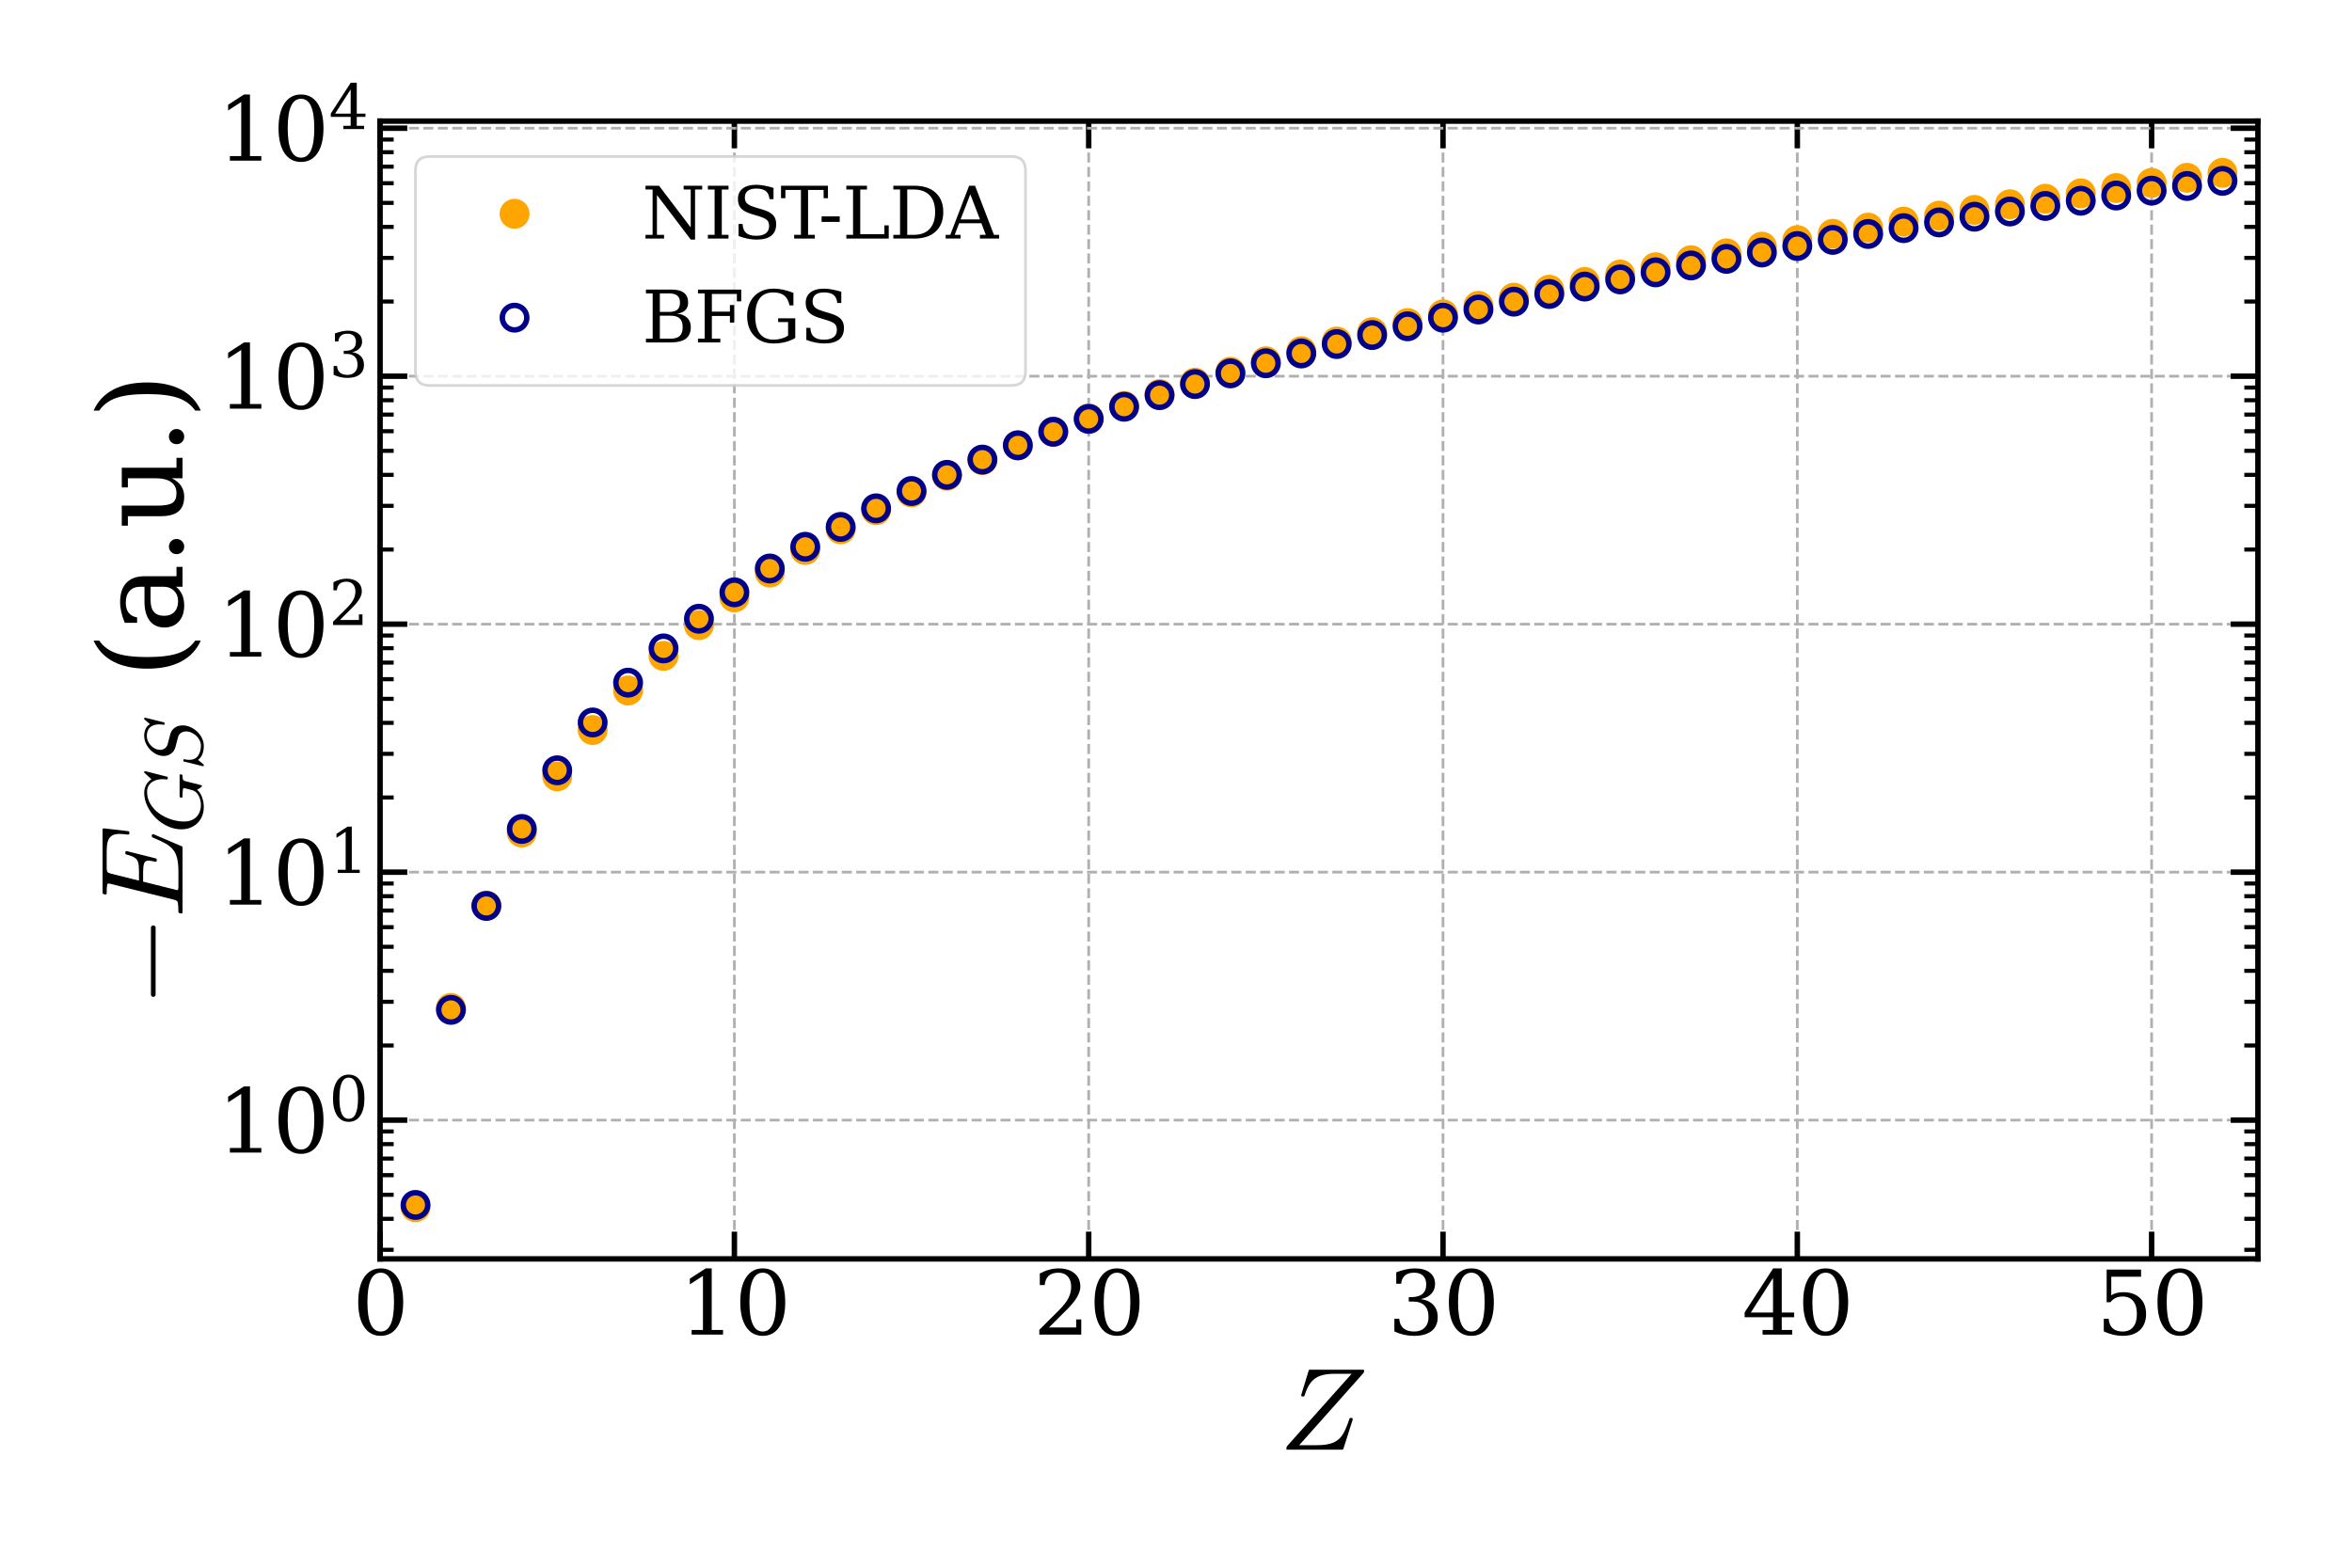 <?xml version="1.0" encoding="utf-8" standalone="no"?>
<!DOCTYPE svg PUBLIC "-//W3C//DTD SVG 1.1//EN"
  "http://www.w3.org/Graphics/SVG/1.1/DTD/svg11.dtd">
<svg xmlns:xlink="http://www.w3.org/1999/xlink" width="864pt" height="576pt" viewBox="0 0 864 576" xmlns="http://www.w3.org/2000/svg" version="1.1">
 <defs>
  <style type="text/css">*{stroke-linejoin: round; stroke-linecap: butt}</style>
 </defs>
 <g id="figure_1">
  <g id="patch_1">
   <path d="M 0 576 
L 864 576 
L 864 0 
L 0 0 
z
" style="fill: #ffffff"/>
  </g>
  <g id="axes_1">
   <g id="patch_2">
    <path d="M 139.618 462.536 
L 829.44 462.536 
L 829.44 44.497 
L 139.618 44.497 
z
" style="fill: #ffffff"/>
   </g>
   <g id="matplotlib.axis_1">
    <g id="xtick_1">
     <g id="line2d_1">
      <path d="M 139.618 462.536 
L 139.618 44.497 
" clip-path="url(#p09f17de6d7)" style="fill: none; stroke-dasharray: 3.7,1.6; stroke-dashoffset: 0; stroke: #b0b0b0"/>
     </g>
     <g id="line2d_2">
      <defs>
       <path id="m464c3f539b" d="M 0 0 
L 0 -10 
" style="stroke: #000000; stroke-width: 2"/>
      </defs>
      <g>
       <use xlink:href="#m464c3f539b" x="139.618" y="462.536" style="stroke: #000000; stroke-width: 2"/>
      </g>
     </g>
     <g id="line2d_3">
      <defs>
       <path id="mb6d0e9237a" d="M 0 0 
L 0 10 
" style="stroke: #000000; stroke-width: 2"/>
      </defs>
      <g>
       <use xlink:href="#mb6d0e9237a" x="139.618" y="44.497" style="stroke: #000000; stroke-width: 2"/>
      </g>
     </g>
     <g id="text_1">
      <!-- 0 -->
      <g transform="translate(129.438 490.351) scale(0.32 -0.32)">
       <defs>
        <path id="DejaVuSerif-30" d="M 2034 219 
Q 2513 219 2750 744 
Q 2988 1269 2988 2328 
Q 2988 3391 2750 3916 
Q 2513 4441 2034 4441 
Q 1556 4441 1318 3916 
Q 1081 3391 1081 2328 
Q 1081 1269 1318 744 
Q 1556 219 2034 219 
z
M 2034 -91 
Q 1275 -91 848 546 
Q 422 1184 422 2328 
Q 422 3475 848 4112 
Q 1275 4750 2034 4750 
Q 2797 4750 3222 4112 
Q 3647 3475 3647 2328 
Q 3647 1184 3222 546 
Q 2797 -91 2034 -91 
z
" transform="scale(0.016)"/>
       </defs>
       <use xlink:href="#DejaVuSerif-30"/>
      </g>
     </g>
    </g>
    <g id="xtick_2">
     <g id="line2d_4">
      <path d="M 269.773 462.536 
L 269.773 44.497 
" clip-path="url(#p09f17de6d7)" style="fill: none; stroke-dasharray: 3.7,1.6; stroke-dashoffset: 0; stroke: #b0b0b0"/>
     </g>
     <g id="line2d_5">
      <g>
       <use xlink:href="#m464c3f539b" x="269.773" y="462.536" style="stroke: #000000; stroke-width: 2"/>
      </g>
     </g>
     <g id="line2d_6">
      <g>
       <use xlink:href="#mb6d0e9237a" x="269.773" y="44.497" style="stroke: #000000; stroke-width: 2"/>
      </g>
     </g>
     <g id="text_2">
      <!-- 10 -->
      <g transform="translate(249.413 490.351) scale(0.32 -0.32)">
       <defs>
        <path id="DejaVuSerif-31" d="M 909 0 
L 909 331 
L 1722 331 
L 1722 4213 
L 781 3603 
L 781 4013 
L 1919 4750 
L 2350 4750 
L 2350 331 
L 3163 331 
L 3163 0 
L 909 0 
z
" transform="scale(0.016)"/>
       </defs>
       <use xlink:href="#DejaVuSerif-31"/>
       <use xlink:href="#DejaVuSerif-30" x="63.623"/>
      </g>
     </g>
    </g>
    <g id="xtick_3">
     <g id="line2d_7">
      <path d="M 399.928 462.536 
L 399.928 44.497 
" clip-path="url(#p09f17de6d7)" style="fill: none; stroke-dasharray: 3.7,1.6; stroke-dashoffset: 0; stroke: #b0b0b0"/>
     </g>
     <g id="line2d_8">
      <g>
       <use xlink:href="#m464c3f539b" x="399.928" y="462.536" style="stroke: #000000; stroke-width: 2"/>
      </g>
     </g>
     <g id="line2d_9">
      <g>
       <use xlink:href="#mb6d0e9237a" x="399.928" y="44.497" style="stroke: #000000; stroke-width: 2"/>
      </g>
     </g>
     <g id="text_3">
      <!-- 20 -->
      <g transform="translate(379.568 490.351) scale(0.32 -0.32)">
       <defs>
        <path id="DejaVuSerif-32" d="M 819 3553 
L 469 3553 
L 469 4384 
Q 803 4563 1142 4656 
Q 1481 4750 1806 4750 
Q 2534 4750 2956 4397 
Q 3378 4044 3378 3438 
Q 3378 2753 2422 1800 
Q 2347 1728 2309 1691 
L 1131 513 
L 3078 513 
L 3078 1088 
L 3444 1088 
L 3444 0 
L 434 0 
L 434 341 
L 1850 1753 
Q 2319 2222 2519 2614 
Q 2719 3006 2719 3438 
Q 2719 3909 2473 4175 
Q 2228 4441 1797 4441 
Q 1350 4441 1106 4219 
Q 863 3997 819 3553 
z
" transform="scale(0.016)"/>
       </defs>
       <use xlink:href="#DejaVuSerif-32"/>
       <use xlink:href="#DejaVuSerif-30" x="63.623"/>
      </g>
     </g>
    </g>
    <g id="xtick_4">
     <g id="line2d_10">
      <path d="M 530.083 462.536 
L 530.083 44.497 
" clip-path="url(#p09f17de6d7)" style="fill: none; stroke-dasharray: 3.7,1.6; stroke-dashoffset: 0; stroke: #b0b0b0"/>
     </g>
     <g id="line2d_11">
      <g>
       <use xlink:href="#m464c3f539b" x="530.083" y="462.536" style="stroke: #000000; stroke-width: 2"/>
      </g>
     </g>
     <g id="line2d_12">
      <g>
       <use xlink:href="#mb6d0e9237a" x="530.083" y="44.497" style="stroke: #000000; stroke-width: 2"/>
      </g>
     </g>
     <g id="text_4">
      <!-- 30 -->
      <g transform="translate(509.723 490.351) scale(0.32 -0.32)">
       <defs>
        <path id="DejaVuSerif-33" d="M 622 4469 
Q 988 4606 1323 4678 
Q 1659 4750 1953 4750 
Q 2638 4750 3022 4454 
Q 3406 4159 3406 3634 
Q 3406 3213 3140 2930 
Q 2875 2647 2388 2547 
Q 2963 2466 3280 2130 
Q 3597 1794 3597 1259 
Q 3597 606 3158 257 
Q 2719 -91 1894 -91 
Q 1528 -91 1179 -12 
Q 831 66 488 225 
L 488 1131 
L 838 1131 
Q 869 681 1141 450 
Q 1413 219 1906 219 
Q 2384 219 2661 495 
Q 2938 772 2938 1253 
Q 2938 1803 2653 2086 
Q 2369 2369 1819 2369 
L 1522 2369 
L 1522 2688 
L 1678 2688 
Q 2225 2688 2498 2914 
Q 2772 3141 2772 3597 
Q 2772 4006 2547 4223 
Q 2322 4441 1900 4441 
Q 1478 4441 1245 4241 
Q 1013 4041 972 3647 
L 622 3647 
L 622 4469 
z
" transform="scale(0.016)"/>
       </defs>
       <use xlink:href="#DejaVuSerif-33"/>
       <use xlink:href="#DejaVuSerif-30" x="63.623"/>
      </g>
     </g>
    </g>
    <g id="xtick_5">
     <g id="line2d_13">
      <path d="M 660.238 462.536 
L 660.238 44.497 
" clip-path="url(#p09f17de6d7)" style="fill: none; stroke-dasharray: 3.7,1.6; stroke-dashoffset: 0; stroke: #b0b0b0"/>
     </g>
     <g id="line2d_14">
      <g>
       <use xlink:href="#m464c3f539b" x="660.238" y="462.536" style="stroke: #000000; stroke-width: 2"/>
      </g>
     </g>
     <g id="line2d_15">
      <g>
       <use xlink:href="#mb6d0e9237a" x="660.238" y="44.497" style="stroke: #000000; stroke-width: 2"/>
      </g>
     </g>
     <g id="text_5">
      <!-- 40 -->
      <g transform="translate(639.878 490.351) scale(0.32 -0.32)">
       <defs>
        <path id="DejaVuSerif-34" d="M 2234 1581 
L 2234 4063 
L 641 1581 
L 2234 1581 
z
M 3609 0 
L 1484 0 
L 1484 331 
L 2234 331 
L 2234 1247 
L 197 1247 
L 197 1588 
L 2241 4750 
L 2859 4750 
L 2859 1581 
L 3750 1581 
L 3750 1247 
L 2859 1247 
L 2859 331 
L 3609 331 
L 3609 0 
z
" transform="scale(0.016)"/>
       </defs>
       <use xlink:href="#DejaVuSerif-34"/>
       <use xlink:href="#DejaVuSerif-30" x="63.623"/>
      </g>
     </g>
    </g>
    <g id="xtick_6">
     <g id="line2d_16">
      <path d="M 790.393 462.536 
L 790.393 44.497 
" clip-path="url(#p09f17de6d7)" style="fill: none; stroke-dasharray: 3.7,1.6; stroke-dashoffset: 0; stroke: #b0b0b0"/>
     </g>
     <g id="line2d_17">
      <g>
       <use xlink:href="#m464c3f539b" x="790.393" y="462.536" style="stroke: #000000; stroke-width: 2"/>
      </g>
     </g>
     <g id="line2d_18">
      <g>
       <use xlink:href="#mb6d0e9237a" x="790.393" y="44.497" style="stroke: #000000; stroke-width: 2"/>
      </g>
     </g>
     <g id="text_6">
      <!-- 50 -->
      <g transform="translate(770.033 490.351) scale(0.32 -0.32)">
       <defs>
        <path id="DejaVuSerif-35" d="M 3219 4666 
L 3219 4153 
L 1081 4153 
L 1081 2816 
Q 1244 2928 1461 2984 
Q 1678 3041 1947 3041 
Q 2703 3041 3140 2622 
Q 3578 2203 3578 1478 
Q 3578 738 3136 323 
Q 2694 -91 1894 -91 
Q 1572 -91 1234 -12 
Q 897 66 544 225 
L 544 1131 
L 897 1131 
Q 925 688 1179 453 
Q 1434 219 1894 219 
Q 2388 219 2653 544 
Q 2919 869 2919 1478 
Q 2919 2084 2655 2407 
Q 2391 2731 1894 2731 
Q 1613 2731 1398 2631 
Q 1184 2531 1019 2322 
L 750 2322 
L 750 4666 
L 3219 4666 
z
" transform="scale(0.016)"/>
       </defs>
       <use xlink:href="#DejaVuSerif-35"/>
       <use xlink:href="#DejaVuSerif-30" x="63.623"/>
      </g>
     </g>
    </g>
    <g id="text_7">
     <!-- $Z$ -->
     <g transform="translate(470.039 532.92) scale(0.42 -0.42)">
      <defs>
       <path id="Cmmi10-5a" d="M 372 50 
Q 372 144 416 197 
L 3938 4147 
L 2994 4147 
Q 2525 4147 2217 4036 
Q 1909 3925 1707 3667 
Q 1506 3409 1369 2963 
Q 1356 2906 1306 2906 
L 1247 2906 
Q 1184 2906 1184 2988 
L 1588 4313 
Q 1600 4372 1650 4372 
L 4569 4372 
Q 4622 4372 4622 4319 
Q 4622 4225 4581 4184 
L 1075 244 
L 2047 244 
Q 2613 244 2936 383 
Q 3259 522 3448 822 
Q 3638 1122 3816 1678 
Q 3822 1700 3839 1717 
Q 3856 1734 3878 1734 
L 3938 1734 
Q 4000 1734 4000 1650 
L 3494 56 
Q 3466 0 3431 0 
L 428 0 
Q 372 0 372 50 
z
" transform="scale(0.016)"/>
      </defs>
      <use xlink:href="#Cmmi10-5a" transform="translate(0 0.688)"/>
     </g>
    </g>
   </g>
   <g id="matplotlib.axis_2">
    <g id="ytick_1">
     <g id="line2d_19">
      <path d="M 139.618 411.556 
L 829.44 411.556 
" clip-path="url(#p09f17de6d7)" style="fill: none; stroke-dasharray: 3.7,1.6; stroke-dashoffset: 0; stroke: #b0b0b0"/>
     </g>
     <g id="line2d_20">
      <defs>
       <path id="madabddc65f" d="M 0 0 
L 10 0 
" style="stroke: #000000; stroke-width: 2"/>
      </defs>
      <g>
       <use xlink:href="#madabddc65f" x="139.618" y="411.556" style="stroke: #000000; stroke-width: 2"/>
      </g>
     </g>
     <g id="line2d_21">
      <defs>
       <path id="mbbcee2ae55" d="M 0 0 
L -10 0 
" style="stroke: #000000; stroke-width: 2"/>
      </defs>
      <g>
       <use xlink:href="#mbbcee2ae55" x="829.44" y="411.556" style="stroke: #000000; stroke-width: 2"/>
      </g>
     </g>
     <g id="text_8">
      <!-- $\mathdefault{10^{0}}$ -->
      <g transform="translate(79.798 423.713) scale(0.32 -0.32)">
       <use xlink:href="#DejaVuSerif-31" transform="translate(0 0.713)"/>
       <use xlink:href="#DejaVuSerif-30" transform="translate(63.623 0.713)"/>
       <use xlink:href="#DejaVuSerif-30" transform="translate(128.154 37.047) scale(0.7)"/>
      </g>
     </g>
    </g>
    <g id="ytick_2">
     <g id="line2d_22">
      <path d="M 139.618 320.444 
L 829.44 320.444 
" clip-path="url(#p09f17de6d7)" style="fill: none; stroke-dasharray: 3.7,1.6; stroke-dashoffset: 0; stroke: #b0b0b0"/>
     </g>
     <g id="line2d_23">
      <g>
       <use xlink:href="#madabddc65f" x="139.618" y="320.444" style="stroke: #000000; stroke-width: 2"/>
      </g>
     </g>
     <g id="line2d_24">
      <g>
       <use xlink:href="#mbbcee2ae55" x="829.44" y="320.444" style="stroke: #000000; stroke-width: 2"/>
      </g>
     </g>
     <g id="text_9">
      <!-- $\mathdefault{10^{1}}$ -->
      <g transform="translate(79.798 332.601) scale(0.32 -0.32)">
       <use xlink:href="#DejaVuSerif-31" transform="translate(0 0.713)"/>
       <use xlink:href="#DejaVuSerif-30" transform="translate(63.623 0.713)"/>
       <use xlink:href="#DejaVuSerif-31" transform="translate(128.154 37.047) scale(0.7)"/>
      </g>
     </g>
    </g>
    <g id="ytick_3">
     <g id="line2d_25">
      <path d="M 139.618 229.332 
L 829.44 229.332 
" clip-path="url(#p09f17de6d7)" style="fill: none; stroke-dasharray: 3.7,1.6; stroke-dashoffset: 0; stroke: #b0b0b0"/>
     </g>
     <g id="line2d_26">
      <g>
       <use xlink:href="#madabddc65f" x="139.618" y="229.332" style="stroke: #000000; stroke-width: 2"/>
      </g>
     </g>
     <g id="line2d_27">
      <g>
       <use xlink:href="#mbbcee2ae55" x="829.44" y="229.332" style="stroke: #000000; stroke-width: 2"/>
      </g>
     </g>
     <g id="text_10">
      <!-- $\mathdefault{10^{2}}$ -->
      <g transform="translate(79.798 241.49) scale(0.32 -0.32)">
       <use xlink:href="#DejaVuSerif-31" transform="translate(0 0.713)"/>
       <use xlink:href="#DejaVuSerif-30" transform="translate(63.623 0.713)"/>
       <use xlink:href="#DejaVuSerif-32" transform="translate(128.154 37.047) scale(0.7)"/>
      </g>
     </g>
    </g>
    <g id="ytick_4">
     <g id="line2d_28">
      <path d="M 139.618 138.22 
L 829.44 138.22 
" clip-path="url(#p09f17de6d7)" style="fill: none; stroke-dasharray: 3.7,1.6; stroke-dashoffset: 0; stroke: #b0b0b0"/>
     </g>
     <g id="line2d_29">
      <g>
       <use xlink:href="#madabddc65f" x="139.618" y="138.22" style="stroke: #000000; stroke-width: 2"/>
      </g>
     </g>
     <g id="line2d_30">
      <g>
       <use xlink:href="#mbbcee2ae55" x="829.44" y="138.22" style="stroke: #000000; stroke-width: 2"/>
      </g>
     </g>
     <g id="text_11">
      <!-- $\mathdefault{10^{3}}$ -->
      <g transform="translate(79.798 150.378) scale(0.32 -0.32)">
       <use xlink:href="#DejaVuSerif-31" transform="translate(0 0.713)"/>
       <use xlink:href="#DejaVuSerif-30" transform="translate(63.623 0.713)"/>
       <use xlink:href="#DejaVuSerif-33" transform="translate(128.154 37.047) scale(0.7)"/>
      </g>
     </g>
    </g>
    <g id="ytick_5">
     <g id="line2d_31">
      <path d="M 139.618 47.109 
L 829.44 47.109 
" clip-path="url(#p09f17de6d7)" style="fill: none; stroke-dasharray: 3.7,1.6; stroke-dashoffset: 0; stroke: #b0b0b0"/>
     </g>
     <g id="line2d_32">
      <g>
       <use xlink:href="#madabddc65f" x="139.618" y="47.109" style="stroke: #000000; stroke-width: 2"/>
      </g>
     </g>
     <g id="line2d_33">
      <g>
       <use xlink:href="#mbbcee2ae55" x="829.44" y="47.109" style="stroke: #000000; stroke-width: 2"/>
      </g>
     </g>
     <g id="text_12">
      <!-- $\mathdefault{10^{4}}$ -->
      <g transform="translate(79.798 59.266) scale(0.32 -0.32)">
       <use xlink:href="#DejaVuSerif-31" transform="translate(0 0.713)"/>
       <use xlink:href="#DejaVuSerif-30" transform="translate(63.623 0.713)"/>
       <use xlink:href="#DejaVuSerif-34" transform="translate(128.154 37.047) scale(0.7)"/>
      </g>
     </g>
    </g>
    <g id="ytick_6">
     <g id="line2d_34">
      <defs>
       <path id="m52d4cbf87e" d="M 0 0 
L 5 0 
" style="stroke: #000000; stroke-width: 1.5"/>
      </defs>
      <g>
       <use xlink:href="#m52d4cbf87e" x="139.618" y="459.196" style="stroke: #000000; stroke-width: 1.5"/>
      </g>
     </g>
     <g id="line2d_35">
      <defs>
       <path id="mf6057bfef3" d="M 0 0 
L -5 0 
" style="stroke: #000000; stroke-width: 1.5"/>
      </defs>
      <g>
       <use xlink:href="#mf6057bfef3" x="829.44" y="459.196" style="stroke: #000000; stroke-width: 1.5"/>
      </g>
     </g>
    </g>
    <g id="ytick_7">
     <g id="line2d_36">
      <g>
       <use xlink:href="#m52d4cbf87e" x="139.618" y="447.813" style="stroke: #000000; stroke-width: 1.5"/>
      </g>
     </g>
     <g id="line2d_37">
      <g>
       <use xlink:href="#mf6057bfef3" x="829.44" y="447.813" style="stroke: #000000; stroke-width: 1.5"/>
      </g>
     </g>
    </g>
    <g id="ytick_8">
     <g id="line2d_38">
      <g>
       <use xlink:href="#m52d4cbf87e" x="139.618" y="438.983" style="stroke: #000000; stroke-width: 1.5"/>
      </g>
     </g>
     <g id="line2d_39">
      <g>
       <use xlink:href="#mf6057bfef3" x="829.44" y="438.983" style="stroke: #000000; stroke-width: 1.5"/>
      </g>
     </g>
    </g>
    <g id="ytick_9">
     <g id="line2d_40">
      <g>
       <use xlink:href="#m52d4cbf87e" x="139.618" y="431.769" style="stroke: #000000; stroke-width: 1.5"/>
      </g>
     </g>
     <g id="line2d_41">
      <g>
       <use xlink:href="#mf6057bfef3" x="829.44" y="431.769" style="stroke: #000000; stroke-width: 1.5"/>
      </g>
     </g>
    </g>
    <g id="ytick_10">
     <g id="line2d_42">
      <g>
       <use xlink:href="#m52d4cbf87e" x="139.618" y="425.669" style="stroke: #000000; stroke-width: 1.5"/>
      </g>
     </g>
     <g id="line2d_43">
      <g>
       <use xlink:href="#mf6057bfef3" x="829.44" y="425.669" style="stroke: #000000; stroke-width: 1.5"/>
      </g>
     </g>
    </g>
    <g id="ytick_11">
     <g id="line2d_44">
      <g>
       <use xlink:href="#m52d4cbf87e" x="139.618" y="420.385" style="stroke: #000000; stroke-width: 1.5"/>
      </g>
     </g>
     <g id="line2d_45">
      <g>
       <use xlink:href="#mf6057bfef3" x="829.44" y="420.385" style="stroke: #000000; stroke-width: 1.5"/>
      </g>
     </g>
    </g>
    <g id="ytick_12">
     <g id="line2d_46">
      <g>
       <use xlink:href="#m52d4cbf87e" x="139.618" y="415.725" style="stroke: #000000; stroke-width: 1.5"/>
      </g>
     </g>
     <g id="line2d_47">
      <g>
       <use xlink:href="#mf6057bfef3" x="829.44" y="415.725" style="stroke: #000000; stroke-width: 1.5"/>
      </g>
     </g>
    </g>
    <g id="ytick_13">
     <g id="line2d_48">
      <g>
       <use xlink:href="#m52d4cbf87e" x="139.618" y="384.128" style="stroke: #000000; stroke-width: 1.5"/>
      </g>
     </g>
     <g id="line2d_49">
      <g>
       <use xlink:href="#mf6057bfef3" x="829.44" y="384.128" style="stroke: #000000; stroke-width: 1.5"/>
      </g>
     </g>
    </g>
    <g id="ytick_14">
     <g id="line2d_50">
      <g>
       <use xlink:href="#m52d4cbf87e" x="139.618" y="368.084" style="stroke: #000000; stroke-width: 1.5"/>
      </g>
     </g>
     <g id="line2d_51">
      <g>
       <use xlink:href="#mf6057bfef3" x="829.44" y="368.084" style="stroke: #000000; stroke-width: 1.5"/>
      </g>
     </g>
    </g>
    <g id="ytick_15">
     <g id="line2d_52">
      <g>
       <use xlink:href="#m52d4cbf87e" x="139.618" y="356.701" style="stroke: #000000; stroke-width: 1.5"/>
      </g>
     </g>
     <g id="line2d_53">
      <g>
       <use xlink:href="#mf6057bfef3" x="829.44" y="356.701" style="stroke: #000000; stroke-width: 1.5"/>
      </g>
     </g>
    </g>
    <g id="ytick_16">
     <g id="line2d_54">
      <g>
       <use xlink:href="#m52d4cbf87e" x="139.618" y="347.871" style="stroke: #000000; stroke-width: 1.5"/>
      </g>
     </g>
     <g id="line2d_55">
      <g>
       <use xlink:href="#mf6057bfef3" x="829.44" y="347.871" style="stroke: #000000; stroke-width: 1.5"/>
      </g>
     </g>
    </g>
    <g id="ytick_17">
     <g id="line2d_56">
      <g>
       <use xlink:href="#m52d4cbf87e" x="139.618" y="340.657" style="stroke: #000000; stroke-width: 1.5"/>
      </g>
     </g>
     <g id="line2d_57">
      <g>
       <use xlink:href="#mf6057bfef3" x="829.44" y="340.657" style="stroke: #000000; stroke-width: 1.5"/>
      </g>
     </g>
    </g>
    <g id="ytick_18">
     <g id="line2d_58">
      <g>
       <use xlink:href="#m52d4cbf87e" x="139.618" y="334.557" style="stroke: #000000; stroke-width: 1.5"/>
      </g>
     </g>
     <g id="line2d_59">
      <g>
       <use xlink:href="#mf6057bfef3" x="829.44" y="334.557" style="stroke: #000000; stroke-width: 1.5"/>
      </g>
     </g>
    </g>
    <g id="ytick_19">
     <g id="line2d_60">
      <g>
       <use xlink:href="#m52d4cbf87e" x="139.618" y="329.274" style="stroke: #000000; stroke-width: 1.5"/>
      </g>
     </g>
     <g id="line2d_61">
      <g>
       <use xlink:href="#mf6057bfef3" x="829.44" y="329.274" style="stroke: #000000; stroke-width: 1.5"/>
      </g>
     </g>
    </g>
    <g id="ytick_20">
     <g id="line2d_62">
      <g>
       <use xlink:href="#m52d4cbf87e" x="139.618" y="324.613" style="stroke: #000000; stroke-width: 1.5"/>
      </g>
     </g>
     <g id="line2d_63">
      <g>
       <use xlink:href="#mf6057bfef3" x="829.44" y="324.613" style="stroke: #000000; stroke-width: 1.5"/>
      </g>
     </g>
    </g>
    <g id="ytick_21">
     <g id="line2d_64">
      <g>
       <use xlink:href="#m52d4cbf87e" x="139.618" y="293.017" style="stroke: #000000; stroke-width: 1.5"/>
      </g>
     </g>
     <g id="line2d_65">
      <g>
       <use xlink:href="#mf6057bfef3" x="829.44" y="293.017" style="stroke: #000000; stroke-width: 1.5"/>
      </g>
     </g>
    </g>
    <g id="ytick_22">
     <g id="line2d_66">
      <g>
       <use xlink:href="#m52d4cbf87e" x="139.618" y="276.973" style="stroke: #000000; stroke-width: 1.5"/>
      </g>
     </g>
     <g id="line2d_67">
      <g>
       <use xlink:href="#mf6057bfef3" x="829.44" y="276.973" style="stroke: #000000; stroke-width: 1.5"/>
      </g>
     </g>
    </g>
    <g id="ytick_23">
     <g id="line2d_68">
      <g>
       <use xlink:href="#m52d4cbf87e" x="139.618" y="265.589" style="stroke: #000000; stroke-width: 1.5"/>
      </g>
     </g>
     <g id="line2d_69">
      <g>
       <use xlink:href="#mf6057bfef3" x="829.44" y="265.589" style="stroke: #000000; stroke-width: 1.5"/>
      </g>
     </g>
    </g>
    <g id="ytick_24">
     <g id="line2d_70">
      <g>
       <use xlink:href="#m52d4cbf87e" x="139.618" y="256.76" style="stroke: #000000; stroke-width: 1.5"/>
      </g>
     </g>
     <g id="line2d_71">
      <g>
       <use xlink:href="#mf6057bfef3" x="829.44" y="256.76" style="stroke: #000000; stroke-width: 1.5"/>
      </g>
     </g>
    </g>
    <g id="ytick_25">
     <g id="line2d_72">
      <g>
       <use xlink:href="#m52d4cbf87e" x="139.618" y="249.545" style="stroke: #000000; stroke-width: 1.5"/>
      </g>
     </g>
     <g id="line2d_73">
      <g>
       <use xlink:href="#mf6057bfef3" x="829.44" y="249.545" style="stroke: #000000; stroke-width: 1.5"/>
      </g>
     </g>
    </g>
    <g id="ytick_26">
     <g id="line2d_74">
      <g>
       <use xlink:href="#m52d4cbf87e" x="139.618" y="243.446" style="stroke: #000000; stroke-width: 1.5"/>
      </g>
     </g>
     <g id="line2d_75">
      <g>
       <use xlink:href="#mf6057bfef3" x="829.44" y="243.446" style="stroke: #000000; stroke-width: 1.5"/>
      </g>
     </g>
    </g>
    <g id="ytick_27">
     <g id="line2d_76">
      <g>
       <use xlink:href="#m52d4cbf87e" x="139.618" y="238.162" style="stroke: #000000; stroke-width: 1.5"/>
      </g>
     </g>
     <g id="line2d_77">
      <g>
       <use xlink:href="#mf6057bfef3" x="829.44" y="238.162" style="stroke: #000000; stroke-width: 1.5"/>
      </g>
     </g>
    </g>
    <g id="ytick_28">
     <g id="line2d_78">
      <g>
       <use xlink:href="#m52d4cbf87e" x="139.618" y="233.501" style="stroke: #000000; stroke-width: 1.5"/>
      </g>
     </g>
     <g id="line2d_79">
      <g>
       <use xlink:href="#mf6057bfef3" x="829.44" y="233.501" style="stroke: #000000; stroke-width: 1.5"/>
      </g>
     </g>
    </g>
    <g id="ytick_29">
     <g id="line2d_80">
      <g>
       <use xlink:href="#m52d4cbf87e" x="139.618" y="201.905" style="stroke: #000000; stroke-width: 1.5"/>
      </g>
     </g>
     <g id="line2d_81">
      <g>
       <use xlink:href="#mf6057bfef3" x="829.44" y="201.905" style="stroke: #000000; stroke-width: 1.5"/>
      </g>
     </g>
    </g>
    <g id="ytick_30">
     <g id="line2d_82">
      <g>
       <use xlink:href="#m52d4cbf87e" x="139.618" y="185.861" style="stroke: #000000; stroke-width: 1.5"/>
      </g>
     </g>
     <g id="line2d_83">
      <g>
       <use xlink:href="#mf6057bfef3" x="829.44" y="185.861" style="stroke: #000000; stroke-width: 1.5"/>
      </g>
     </g>
    </g>
    <g id="ytick_31">
     <g id="line2d_84">
      <g>
       <use xlink:href="#m52d4cbf87e" x="139.618" y="174.477" style="stroke: #000000; stroke-width: 1.5"/>
      </g>
     </g>
     <g id="line2d_85">
      <g>
       <use xlink:href="#mf6057bfef3" x="829.44" y="174.477" style="stroke: #000000; stroke-width: 1.5"/>
      </g>
     </g>
    </g>
    <g id="ytick_32">
     <g id="line2d_86">
      <g>
       <use xlink:href="#m52d4cbf87e" x="139.618" y="165.648" style="stroke: #000000; stroke-width: 1.5"/>
      </g>
     </g>
     <g id="line2d_87">
      <g>
       <use xlink:href="#mf6057bfef3" x="829.44" y="165.648" style="stroke: #000000; stroke-width: 1.5"/>
      </g>
     </g>
    </g>
    <g id="ytick_33">
     <g id="line2d_88">
      <g>
       <use xlink:href="#m52d4cbf87e" x="139.618" y="158.434" style="stroke: #000000; stroke-width: 1.5"/>
      </g>
     </g>
     <g id="line2d_89">
      <g>
       <use xlink:href="#mf6057bfef3" x="829.44" y="158.434" style="stroke: #000000; stroke-width: 1.5"/>
      </g>
     </g>
    </g>
    <g id="ytick_34">
     <g id="line2d_90">
      <g>
       <use xlink:href="#m52d4cbf87e" x="139.618" y="152.334" style="stroke: #000000; stroke-width: 1.5"/>
      </g>
     </g>
     <g id="line2d_91">
      <g>
       <use xlink:href="#mf6057bfef3" x="829.44" y="152.334" style="stroke: #000000; stroke-width: 1.5"/>
      </g>
     </g>
    </g>
    <g id="ytick_35">
     <g id="line2d_92">
      <g>
       <use xlink:href="#m52d4cbf87e" x="139.618" y="147.05" style="stroke: #000000; stroke-width: 1.5"/>
      </g>
     </g>
     <g id="line2d_93">
      <g>
       <use xlink:href="#mf6057bfef3" x="829.44" y="147.05" style="stroke: #000000; stroke-width: 1.5"/>
      </g>
     </g>
    </g>
    <g id="ytick_36">
     <g id="line2d_94">
      <g>
       <use xlink:href="#m52d4cbf87e" x="139.618" y="142.39" style="stroke: #000000; stroke-width: 1.5"/>
      </g>
     </g>
     <g id="line2d_95">
      <g>
       <use xlink:href="#mf6057bfef3" x="829.44" y="142.39" style="stroke: #000000; stroke-width: 1.5"/>
      </g>
     </g>
    </g>
    <g id="ytick_37">
     <g id="line2d_96">
      <g>
       <use xlink:href="#m52d4cbf87e" x="139.618" y="110.793" style="stroke: #000000; stroke-width: 1.5"/>
      </g>
     </g>
     <g id="line2d_97">
      <g>
       <use xlink:href="#mf6057bfef3" x="829.44" y="110.793" style="stroke: #000000; stroke-width: 1.5"/>
      </g>
     </g>
    </g>
    <g id="ytick_38">
     <g id="line2d_98">
      <g>
       <use xlink:href="#m52d4cbf87e" x="139.618" y="94.749" style="stroke: #000000; stroke-width: 1.5"/>
      </g>
     </g>
     <g id="line2d_99">
      <g>
       <use xlink:href="#mf6057bfef3" x="829.44" y="94.749" style="stroke: #000000; stroke-width: 1.5"/>
      </g>
     </g>
    </g>
    <g id="ytick_39">
     <g id="line2d_100">
      <g>
       <use xlink:href="#m52d4cbf87e" x="139.618" y="83.366" style="stroke: #000000; stroke-width: 1.5"/>
      </g>
     </g>
     <g id="line2d_101">
      <g>
       <use xlink:href="#mf6057bfef3" x="829.44" y="83.366" style="stroke: #000000; stroke-width: 1.5"/>
      </g>
     </g>
    </g>
    <g id="ytick_40">
     <g id="line2d_102">
      <g>
       <use xlink:href="#m52d4cbf87e" x="139.618" y="74.536" style="stroke: #000000; stroke-width: 1.5"/>
      </g>
     </g>
     <g id="line2d_103">
      <g>
       <use xlink:href="#mf6057bfef3" x="829.44" y="74.536" style="stroke: #000000; stroke-width: 1.5"/>
      </g>
     </g>
    </g>
    <g id="ytick_41">
     <g id="line2d_104">
      <g>
       <use xlink:href="#m52d4cbf87e" x="139.618" y="67.322" style="stroke: #000000; stroke-width: 1.5"/>
      </g>
     </g>
     <g id="line2d_105">
      <g>
       <use xlink:href="#mf6057bfef3" x="829.44" y="67.322" style="stroke: #000000; stroke-width: 1.5"/>
      </g>
     </g>
    </g>
    <g id="ytick_42">
     <g id="line2d_106">
      <g>
       <use xlink:href="#m52d4cbf87e" x="139.618" y="61.222" style="stroke: #000000; stroke-width: 1.5"/>
      </g>
     </g>
     <g id="line2d_107">
      <g>
       <use xlink:href="#mf6057bfef3" x="829.44" y="61.222" style="stroke: #000000; stroke-width: 1.5"/>
      </g>
     </g>
    </g>
    <g id="ytick_43">
     <g id="line2d_108">
      <g>
       <use xlink:href="#m52d4cbf87e" x="139.618" y="55.938" style="stroke: #000000; stroke-width: 1.5"/>
      </g>
     </g>
     <g id="line2d_109">
      <g>
       <use xlink:href="#mf6057bfef3" x="829.44" y="55.938" style="stroke: #000000; stroke-width: 1.5"/>
      </g>
     </g>
    </g>
    <g id="ytick_44">
     <g id="line2d_110">
      <g>
       <use xlink:href="#m52d4cbf87e" x="139.618" y="51.278" style="stroke: #000000; stroke-width: 1.5"/>
      </g>
     </g>
     <g id="line2d_111">
      <g>
       <use xlink:href="#mf6057bfef3" x="829.44" y="51.278" style="stroke: #000000; stroke-width: 1.5"/>
      </g>
     </g>
    </g>
    <g id="text_13">
     <!-- $-E_{GS}$ (a.u.) -->
     <g transform="translate(67.063 369.857) rotate(-90) scale(0.42 -0.42)">
      <defs>
       <path id="Cmsy10-a1" d="M 653 1472 
Q 600 1472 565 1512 
Q 531 1553 531 1600 
Q 531 1647 565 1687 
Q 600 1728 653 1728 
L 4325 1728 
Q 4375 1728 4408 1687 
Q 4441 1647 4441 1600 
Q 4441 1553 4408 1512 
Q 4375 1472 4325 1472 
L 653 1472 
z
" transform="scale(0.016)"/>
       <path id="Cmmi10-45" d="M 300 0 
Q 238 0 238 84 
Q 241 100 250 139 
Q 259 178 276 201 
Q 294 225 319 225 
Q 709 225 863 269 
Q 947 297 984 441 
L 1863 3956 
Q 1875 4019 1875 4044 
Q 1875 4113 1797 4122 
Q 1678 4147 1338 4147 
Q 1275 4147 1275 4231 
Q 1278 4247 1287 4286 
Q 1297 4325 1314 4348 
Q 1331 4372 1356 4372 
L 4825 4372 
Q 4891 4372 4891 4288 
L 4738 2963 
Q 4738 2947 4714 2926 
Q 4691 2906 4672 2906 
L 4616 2906 
Q 4550 2906 4550 2988 
Q 4588 3300 4588 3450 
Q 4588 3706 4500 3848 
Q 4413 3991 4267 4053 
Q 4122 4116 3945 4131 
Q 3769 4147 3481 4147 
L 2753 4147 
Q 2578 4147 2522 4117 
Q 2466 4088 2419 3928 
L 2034 2381 
L 2534 2381 
Q 2859 2381 3025 2426 
Q 3191 2472 3287 2615 
Q 3384 2759 3463 3072 
Q 3469 3094 3486 3111 
Q 3503 3128 3525 3128 
L 3584 3128 
Q 3647 3128 3647 3047 
L 3250 1466 
Q 3238 1409 3188 1409 
L 3128 1409 
Q 3066 1409 3066 1491 
Q 3128 1747 3128 1869 
Q 3128 2056 2959 2106 
Q 2791 2156 2509 2156 
L 1978 2156 
L 1544 416 
Q 1516 338 1516 275 
Q 1516 225 1734 225 
L 2509 225 
Q 2972 225 3259 297 
Q 3547 369 3736 526 
Q 3925 684 4062 928 
Q 4200 1172 4397 1638 
Q 4409 1678 4453 1678 
L 4513 1678 
Q 4538 1678 4556 1656 
Q 4575 1634 4575 1606 
Q 4575 1594 4569 1581 
L 3909 38 
Q 3897 0 3859 0 
L 300 0 
z
" transform="scale(0.016)"/>
       <path id="Cmmi10-47" d="M 934 1403 
Q 934 1006 1092 707 
Q 1250 409 1547 246 
Q 1844 84 2234 84 
Q 2616 84 2959 264 
Q 3303 444 3391 781 
L 3531 1331 
Q 3534 1350 3537 1370 
Q 3541 1391 3541 1403 
Q 3541 1469 3500 1478 
Q 3341 1522 2859 1522 
Q 2797 1522 2797 1606 
Q 2816 1684 2831 1715 
Q 2847 1747 2906 1747 
L 4556 1747 
Q 4622 1747 4622 1663 
Q 4619 1647 4609 1609 
Q 4600 1572 4584 1547 
Q 4569 1522 4538 1522 
Q 4325 1522 4226 1487 
Q 4128 1453 4091 1306 
L 3950 756 
L 3769 44 
Q 3759 0 3713 0 
Q 3659 0 3559 144 
Q 3459 288 3419 384 
Q 3197 122 2825 -9 
Q 2453 -141 2059 -141 
Q 1563 -141 1164 84 
Q 766 309 545 709 
Q 325 1109 325 1613 
Q 325 2150 564 2673 
Q 803 3197 1212 3611 
Q 1622 4025 2142 4269 
Q 2663 4513 3194 4513 
Q 3406 4513 3601 4447 
Q 3797 4381 3964 4251 
Q 4131 4122 4238 3950 
L 4744 4500 
Q 4744 4513 4775 4513 
L 4813 4513 
Q 4838 4513 4855 4492 
Q 4872 4472 4872 4447 
L 4434 2719 
Q 4434 2675 4384 2675 
L 4269 2675 
Q 4219 2675 4219 2747 
Q 4244 2888 4244 3078 
Q 4244 3394 4137 3672 
Q 4031 3950 3806 4119 
Q 3581 4288 3256 4288 
Q 2741 4288 2303 4027 
Q 1866 3766 1562 3337 
Q 1259 2909 1096 2396 
Q 934 1884 934 1403 
z
" transform="scale(0.016)"/>
       <path id="Cmmi10-53" d="M 391 -141 
Q 372 -141 356 -119 
Q 341 -97 341 -78 
L 709 1416 
Q 722 1453 763 1453 
L 838 1453 
Q 863 1453 877 1434 
Q 891 1416 891 1388 
Q 838 1169 838 997 
Q 838 534 1156 309 
Q 1475 84 1959 84 
Q 2169 84 2372 187 
Q 2575 291 2726 456 
Q 2878 622 2968 826 
Q 3059 1031 3059 1241 
Q 3059 1466 2940 1642 
Q 2822 1819 2613 1869 
L 1831 2075 
Q 1516 2159 1328 2414 
Q 1141 2669 1141 2988 
Q 1141 3372 1369 3728 
Q 1597 4084 1964 4298 
Q 2331 4513 2713 4513 
Q 3006 4513 3251 4405 
Q 3497 4297 3628 4063 
L 3994 4494 
Q 4031 4513 4038 4513 
L 4078 4513 
Q 4103 4513 4118 4491 
Q 4134 4469 4134 4447 
L 3763 2963 
Q 3753 2919 3713 2919 
L 3634 2919 
Q 3578 2919 3578 2988 
Q 3609 3191 3609 3341 
Q 3609 3638 3507 3858 
Q 3406 4078 3201 4192 
Q 2997 4306 2694 4306 
Q 2438 4306 2184 4159 
Q 1931 4013 1775 3769 
Q 1619 3525 1619 3263 
Q 1619 3056 1739 2897 
Q 1859 2738 2059 2681 
L 2841 2478 
Q 3053 2422 3211 2280 
Q 3369 2138 3450 1942 
Q 3531 1747 3531 1516 
Q 3531 1213 3403 917 
Q 3275 622 3045 378 
Q 2816 134 2525 -3 
Q 2234 -141 1931 -141 
Q 1169 -141 838 306 
L 481 -122 
Q 444 -141 434 -141 
L 391 -141 
z
" transform="scale(0.016)"/>
       <path id="DejaVuSerif-20" transform="scale(0.016)"/>
       <path id="DejaVuSerif-28" d="M 2041 -997 
Q 1281 -656 893 83 
Q 506 822 506 1931 
Q 506 3044 893 3783 
Q 1281 4522 2041 4863 
L 2041 4556 
Q 1559 4225 1350 3623 
Q 1141 3022 1141 1931 
Q 1141 844 1350 242 
Q 1559 -359 2041 -691 
L 2041 -997 
z
" transform="scale(0.016)"/>
       <path id="DejaVuSerif-61" d="M 2547 1044 
L 2547 1747 
L 1806 1747 
Q 1378 1747 1168 1562 
Q 959 1378 959 997 
Q 959 650 1171 447 
Q 1384 244 1747 244 
Q 2106 244 2326 466 
Q 2547 688 2547 1044 
z
M 3122 2075 
L 3122 331 
L 3634 331 
L 3634 0 
L 2547 0 
L 2547 359 
Q 2356 128 2106 18 
Q 1856 -91 1522 -91 
Q 969 -91 644 203 
Q 319 497 319 997 
Q 319 1513 691 1797 
Q 1063 2081 1741 2081 
L 2547 2081 
L 2547 2309 
Q 2547 2688 2317 2895 
Q 2088 3103 1672 3103 
Q 1328 3103 1125 2947 
Q 922 2791 872 2484 
L 575 2484 
L 575 3156 
Q 875 3284 1158 3348 
Q 1441 3413 1709 3413 
Q 2400 3413 2761 3070 
Q 3122 2728 3122 2075 
z
" transform="scale(0.016)"/>
       <path id="DejaVuSerif-2e" d="M 603 325 
Q 603 500 722 622 
Q 841 744 1019 744 
Q 1191 744 1312 622 
Q 1434 500 1434 325 
Q 1434 153 1312 31 
Q 1191 -91 1019 -91 
Q 841 -91 722 29 
Q 603 150 603 325 
z
" transform="scale(0.016)"/>
       <path id="DejaVuSerif-75" d="M 2266 3322 
L 3341 3322 
L 3341 331 
L 3884 331 
L 3884 0 
L 2766 0 
L 2766 588 
Q 2606 256 2353 82 
Q 2100 -91 1766 -91 
Q 1213 -91 952 223 
Q 691 538 691 1209 
L 691 2988 
L 172 2988 
L 172 3322 
L 1269 3322 
L 1269 1388 
Q 1269 781 1417 556 
Q 1566 331 1947 331 
Q 2347 331 2556 625 
Q 2766 919 2766 1478 
L 2766 2988 
L 2266 2988 
L 2266 3322 
z
" transform="scale(0.016)"/>
       <path id="DejaVuSerif-29" d="M 453 -997 
L 453 -691 
Q 934 -359 1145 242 
Q 1356 844 1356 1931 
Q 1356 3022 1145 3623 
Q 934 4225 453 4556 
L 453 4863 
Q 1216 4522 1603 3783 
Q 1991 3044 1991 1931 
Q 1991 822 1603 83 
Q 1216 -656 453 -997 
z
" transform="scale(0.016)"/>
      </defs>
      <use xlink:href="#Cmsy10-a1" transform="translate(0 0.016)"/>
      <use xlink:href="#Cmmi10-45" transform="translate(77.686 0.016)"/>
      <use xlink:href="#Cmmi10-47" transform="translate(151.465 -16.991) scale(0.7)"/>
      <use xlink:href="#Cmmi10-53" transform="translate(206.494 -16.991) scale(0.7)"/>
      <use xlink:href="#DejaVuSerif-20" transform="translate(255.767 0.016)"/>
      <use xlink:href="#DejaVuSerif-28" transform="translate(287.554 0.016)"/>
      <use xlink:href="#DejaVuSerif-61" transform="translate(326.568 0.016)"/>
      <use xlink:href="#DejaVuSerif-2e" transform="translate(386.187 0.016)"/>
      <use xlink:href="#DejaVuSerif-75" transform="translate(417.974 0.016)"/>
      <use xlink:href="#DejaVuSerif-2e" transform="translate(482.378 0.016)"/>
      <use xlink:href="#DejaVuSerif-29" transform="translate(514.165 0.016)"/>
     </g>
    </g>
   </g>
   <g id="line2d_112">
    <defs>
     <path id="m4ff6157b8d" d="M 0 4.5 
C 1.193 4.5 2.338 4.026 3.182 3.182 
C 4.026 2.338 4.5 1.193 4.5 0 
C 4.5 -1.193 4.026 -2.338 3.182 -3.182 
C 2.338 -4.026 1.193 -4.5 0 -4.5 
C -1.193 -4.5 -2.338 -4.026 -3.182 -3.182 
C -4.026 -2.338 -4.5 -1.193 -4.5 0 
C -4.5 1.193 -4.026 2.338 -3.182 3.182 
C -2.338 4.026 -1.193 4.5 0 4.5 
z
" style="stroke: #ffa500; stroke-width: 2"/>
    </defs>
    <g clip-path="url(#p09f17de6d7)">
     <use xlink:href="#m4ff6157b8d" x="152.634" y="443.534" style="fill: #ffa500; stroke: #ffa500; stroke-width: 2"/>
     <use xlink:href="#m4ff6157b8d" x="165.649" y="370.325" style="fill: #ffa500; stroke: #ffa500; stroke-width: 2"/>
     <use xlink:href="#m4ff6157b8d" x="178.665" y="332.706" style="fill: #ffa500; stroke: #ffa500; stroke-width: 2"/>
     <use xlink:href="#m4ff6157b8d" x="191.68" y="305.886" style="fill: #ffa500; stroke: #ffa500; stroke-width: 2"/>
     <use xlink:href="#m4ff6157b8d" x="204.696" y="285.239" style="fill: #ffa500; stroke: #ffa500; stroke-width: 2"/>
     <use xlink:href="#m4ff6157b8d" x="217.711" y="268.221" style="fill: #ffa500; stroke: #ffa500; stroke-width: 2"/>
     <use xlink:href="#m4ff6157b8d" x="230.727" y="253.696" style="fill: #ffa500; stroke: #ffa500; stroke-width: 2"/>
     <use xlink:href="#m4ff6157b8d" x="243.742" y="240.995" style="fill: #ffa500; stroke: #ffa500; stroke-width: 2"/>
     <use xlink:href="#m4ff6157b8d" x="256.758" y="229.69" style="fill: #ffa500; stroke: #ffa500; stroke-width: 2"/>
     <use xlink:href="#m4ff6157b8d" x="269.773" y="219.492" style="fill: #ffa500; stroke: #ffa500; stroke-width: 2"/>
     <use xlink:href="#m4ff6157b8d" x="282.789" y="210.38" style="fill: #ffa500; stroke: #ffa500; stroke-width: 2"/>
     <use xlink:href="#m4ff6157b8d" x="295.804" y="202.075" style="fill: #ffa500; stroke: #ffa500; stroke-width: 2"/>
     <use xlink:href="#m4ff6157b8d" x="308.82" y="194.474" style="fill: #ffa500; stroke: #ffa500; stroke-width: 2"/>
     <use xlink:href="#m4ff6157b8d" x="321.835" y="187.449" style="fill: #ffa500; stroke: #ffa500; stroke-width: 2"/>
     <use xlink:href="#m4ff6157b8d" x="334.851" y="180.915" style="fill: #ffa500; stroke: #ffa500; stroke-width: 2"/>
     <use xlink:href="#m4ff6157b8d" x="347.866" y="174.804" style="fill: #ffa500; stroke: #ffa500; stroke-width: 2"/>
     <use xlink:href="#m4ff6157b8d" x="360.882" y="169.062" style="fill: #ffa500; stroke: #ffa500; stroke-width: 2"/>
     <use xlink:href="#m4ff6157b8d" x="373.897" y="163.646" style="fill: #ffa500; stroke: #ffa500; stroke-width: 2"/>
     <use xlink:href="#m4ff6157b8d" x="386.913" y="158.552" style="fill: #ffa500; stroke: #ffa500; stroke-width: 2"/>
     <use xlink:href="#m4ff6157b8d" x="399.928" y="153.729" style="fill: #ffa500; stroke: #ffa500; stroke-width: 2"/>
     <use xlink:href="#m4ff6157b8d" x="412.944" y="149.149" style="fill: #ffa500; stroke: #ffa500; stroke-width: 2"/>
     <use xlink:href="#m4ff6157b8d" x="425.959" y="144.778" style="fill: #ffa500; stroke: #ffa500; stroke-width: 2"/>
     <use xlink:href="#m4ff6157b8d" x="438.975" y="140.598" style="fill: #ffa500; stroke: #ffa500; stroke-width: 2"/>
     <use xlink:href="#m4ff6157b8d" x="451.99" y="136.591" style="fill: #ffa500; stroke: #ffa500; stroke-width: 2"/>
     <use xlink:href="#m4ff6157b8d" x="465.006" y="132.744" style="fill: #ffa500; stroke: #ffa500; stroke-width: 2"/>
     <use xlink:href="#m4ff6157b8d" x="478.021" y="129.041" style="fill: #ffa500; stroke: #ffa500; stroke-width: 2"/>
     <use xlink:href="#m4ff6157b8d" x="491.037" y="125.473" style="fill: #ffa500; stroke: #ffa500; stroke-width: 2"/>
     <use xlink:href="#m4ff6157b8d" x="504.052" y="122.03" style="fill: #ffa500; stroke: #ffa500; stroke-width: 2"/>
     <use xlink:href="#m4ff6157b8d" x="517.068" y="118.699" style="fill: #ffa500; stroke: #ffa500; stroke-width: 2"/>
     <use xlink:href="#m4ff6157b8d" x="530.083" y="115.481" style="fill: #ffa500; stroke: #ffa500; stroke-width: 2"/>
     <use xlink:href="#m4ff6157b8d" x="543.099" y="112.37" style="fill: #ffa500; stroke: #ffa500; stroke-width: 2"/>
     <use xlink:href="#m4ff6157b8d" x="556.114" y="109.359" style="fill: #ffa500; stroke: #ffa500; stroke-width: 2"/>
     <use xlink:href="#m4ff6157b8d" x="569.13" y="106.441" style="fill: #ffa500; stroke: #ffa500; stroke-width: 2"/>
     <use xlink:href="#m4ff6157b8d" x="582.145" y="103.61" style="fill: #ffa500; stroke: #ffa500; stroke-width: 2"/>
     <use xlink:href="#m4ff6157b8d" x="595.161" y="100.861" style="fill: #ffa500; stroke: #ffa500; stroke-width: 2"/>
     <use xlink:href="#m4ff6157b8d" x="608.176" y="98.19" style="fill: #ffa500; stroke: #ffa500; stroke-width: 2"/>
     <use xlink:href="#m4ff6157b8d" x="621.192" y="95.598" style="fill: #ffa500; stroke: #ffa500; stroke-width: 2"/>
     <use xlink:href="#m4ff6157b8d" x="634.207" y="93.078" style="fill: #ffa500; stroke: #ffa500; stroke-width: 2"/>
     <use xlink:href="#m4ff6157b8d" x="647.223" y="90.625" style="fill: #ffa500; stroke: #ffa500; stroke-width: 2"/>
     <use xlink:href="#m4ff6157b8d" x="660.238" y="88.236" style="fill: #ffa500; stroke: #ffa500; stroke-width: 2"/>
     <use xlink:href="#m4ff6157b8d" x="673.254" y="85.907" style="fill: #ffa500; stroke: #ffa500; stroke-width: 2"/>
     <use xlink:href="#m4ff6157b8d" x="686.269" y="83.634" style="fill: #ffa500; stroke: #ffa500; stroke-width: 2"/>
     <use xlink:href="#m4ff6157b8d" x="699.285" y="81.415" style="fill: #ffa500; stroke: #ffa500; stroke-width: 2"/>
     <use xlink:href="#m4ff6157b8d" x="712.3" y="79.245" style="fill: #ffa500; stroke: #ffa500; stroke-width: 2"/>
     <use xlink:href="#m4ff6157b8d" x="725.316" y="77.125" style="fill: #ffa500; stroke: #ffa500; stroke-width: 2"/>
     <use xlink:href="#m4ff6157b8d" x="738.331" y="75.051" style="fill: #ffa500; stroke: #ffa500; stroke-width: 2"/>
     <use xlink:href="#m4ff6157b8d" x="751.347" y="73.022" style="fill: #ffa500; stroke: #ffa500; stroke-width: 2"/>
     <use xlink:href="#m4ff6157b8d" x="764.362" y="71.036" style="fill: #ffa500; stroke: #ffa500; stroke-width: 2"/>
     <use xlink:href="#m4ff6157b8d" x="777.378" y="69.093" style="fill: #ffa500; stroke: #ffa500; stroke-width: 2"/>
     <use xlink:href="#m4ff6157b8d" x="790.393" y="67.19" style="fill: #ffa500; stroke: #ffa500; stroke-width: 2"/>
     <use xlink:href="#m4ff6157b8d" x="803.409" y="65.326" style="fill: #ffa500; stroke: #ffa500; stroke-width: 2"/>
     <use xlink:href="#m4ff6157b8d" x="816.424" y="63.499" style="fill: #ffa500; stroke: #ffa500; stroke-width: 2"/>
    </g>
   </g>
   <g id="line2d_113">
    <defs>
     <path id="ma56017dbed" d="M 0 4.5 
C 1.193 4.5 2.338 4.026 3.182 3.182 
C 4.026 2.338 4.5 1.193 4.5 0 
C 4.5 -1.193 4.026 -2.338 3.182 -3.182 
C 2.338 -4.026 1.193 -4.5 0 -4.5 
C -1.193 -4.5 -2.338 -4.026 -3.182 -3.182 
C -4.026 -2.338 -4.5 -1.193 -4.5 0 
C -4.5 1.193 -4.026 2.338 -3.182 3.182 
C -2.338 4.026 -1.193 4.5 0 4.5 
z
" style="stroke: #00008b; stroke-width: 2"/>
    </defs>
    <g clip-path="url(#p09f17de6d7)">
     <use xlink:href="#ma56017dbed" x="152.634" y="442.715" style="fill-opacity: 0; stroke: #00008b; stroke-width: 2"/>
     <use xlink:href="#ma56017dbed" x="165.649" y="371.041" style="fill-opacity: 0; stroke: #00008b; stroke-width: 2"/>
     <use xlink:href="#ma56017dbed" x="178.665" y="332.859" style="fill-opacity: 0; stroke: #00008b; stroke-width: 2"/>
     <use xlink:href="#ma56017dbed" x="191.68" y="304.572" style="fill-opacity: 0; stroke: #00008b; stroke-width: 2"/>
     <use xlink:href="#ma56017dbed" x="204.696" y="283.022" style="fill-opacity: 0; stroke: #00008b; stroke-width: 2"/>
     <use xlink:href="#ma56017dbed" x="217.711" y="265.448" style="fill-opacity: 0; stroke: #00008b; stroke-width: 2"/>
     <use xlink:href="#ma56017dbed" x="230.727" y="250.818" style="fill-opacity: 0; stroke: #00008b; stroke-width: 2"/>
     <use xlink:href="#ma56017dbed" x="243.742" y="238.239" style="fill-opacity: 0; stroke: #00008b; stroke-width: 2"/>
     <use xlink:href="#ma56017dbed" x="256.758" y="227.332" style="fill-opacity: 0; stroke: #00008b; stroke-width: 2"/>
     <use xlink:href="#ma56017dbed" x="269.773" y="217.63" style="fill-opacity: 0; stroke: #00008b; stroke-width: 2"/>
     <use xlink:href="#ma56017dbed" x="282.789" y="208.881" style="fill-opacity: 0; stroke: #00008b; stroke-width: 2"/>
     <use xlink:href="#ma56017dbed" x="295.804" y="200.9" style="fill-opacity: 0; stroke: #00008b; stroke-width: 2"/>
     <use xlink:href="#ma56017dbed" x="308.82" y="193.599" style="fill-opacity: 0; stroke: #00008b; stroke-width: 2"/>
     <use xlink:href="#ma56017dbed" x="321.835" y="186.771" style="fill-opacity: 0; stroke: #00008b; stroke-width: 2"/>
     <use xlink:href="#ma56017dbed" x="334.851" y="180.4" style="fill-opacity: 0; stroke: #00008b; stroke-width: 2"/>
     <use xlink:href="#ma56017dbed" x="347.866" y="174.463" style="fill-opacity: 0; stroke: #00008b; stroke-width: 2"/>
     <use xlink:href="#ma56017dbed" x="360.882" y="168.864" style="fill-opacity: 0; stroke: #00008b; stroke-width: 2"/>
     <use xlink:href="#ma56017dbed" x="373.897" y="163.615" style="fill-opacity: 0; stroke: #00008b; stroke-width: 2"/>
     <use xlink:href="#ma56017dbed" x="386.913" y="158.654" style="fill-opacity: 0; stroke: #00008b; stroke-width: 2"/>
     <use xlink:href="#ma56017dbed" x="399.928" y="153.91" style="fill-opacity: 0; stroke: #00008b; stroke-width: 2"/>
     <use xlink:href="#ma56017dbed" x="412.944" y="149.45" style="fill-opacity: 0; stroke: #00008b; stroke-width: 2"/>
     <use xlink:href="#ma56017dbed" x="425.959" y="145.197" style="fill-opacity: 0; stroke: #00008b; stroke-width: 2"/>
     <use xlink:href="#ma56017dbed" x="438.975" y="141.118" style="fill-opacity: 0; stroke: #00008b; stroke-width: 2"/>
     <use xlink:href="#ma56017dbed" x="451.99" y="137.187" style="fill-opacity: 0; stroke: #00008b; stroke-width: 2"/>
     <use xlink:href="#ma56017dbed" x="465.006" y="133.466" style="fill-opacity: 0; stroke: #00008b; stroke-width: 2"/>
     <use xlink:href="#ma56017dbed" x="478.021" y="129.872" style="fill-opacity: 0; stroke: #00008b; stroke-width: 2"/>
     <use xlink:href="#ma56017dbed" x="491.037" y="126.405" style="fill-opacity: 0; stroke: #00008b; stroke-width: 2"/>
     <use xlink:href="#ma56017dbed" x="504.052" y="123.106" style="fill-opacity: 0; stroke: #00008b; stroke-width: 2"/>
     <use xlink:href="#ma56017dbed" x="517.068" y="119.888" style="fill-opacity: 0; stroke: #00008b; stroke-width: 2"/>
     <use xlink:href="#ma56017dbed" x="530.083" y="116.726" style="fill-opacity: 0; stroke: #00008b; stroke-width: 2"/>
     <use xlink:href="#ma56017dbed" x="543.099" y="113.725" style="fill-opacity: 0; stroke: #00008b; stroke-width: 2"/>
     <use xlink:href="#ma56017dbed" x="556.114" y="110.833" style="fill-opacity: 0; stroke: #00008b; stroke-width: 2"/>
     <use xlink:href="#ma56017dbed" x="569.13" y="108.014" style="fill-opacity: 0; stroke: #00008b; stroke-width: 2"/>
     <use xlink:href="#ma56017dbed" x="582.145" y="105.289" style="fill-opacity: 0; stroke: #00008b; stroke-width: 2"/>
     <use xlink:href="#ma56017dbed" x="595.161" y="102.655" style="fill-opacity: 0; stroke: #00008b; stroke-width: 2"/>
     <use xlink:href="#ma56017dbed" x="608.176" y="100.065" style="fill-opacity: 0; stroke: #00008b; stroke-width: 2"/>
     <use xlink:href="#ma56017dbed" x="621.192" y="97.534" style="fill-opacity: 0; stroke: #00008b; stroke-width: 2"/>
     <use xlink:href="#ma56017dbed" x="634.207" y="95.112" style="fill-opacity: 0; stroke: #00008b; stroke-width: 2"/>
     <use xlink:href="#ma56017dbed" x="647.223" y="92.777" style="fill-opacity: 0; stroke: #00008b; stroke-width: 2"/>
     <use xlink:href="#ma56017dbed" x="660.238" y="90.401" style="fill-opacity: 0; stroke: #00008b; stroke-width: 2"/>
     <use xlink:href="#ma56017dbed" x="673.254" y="88.131" style="fill-opacity: 0; stroke: #00008b; stroke-width: 2"/>
     <use xlink:href="#ma56017dbed" x="686.269" y="85.96" style="fill-opacity: 0; stroke: #00008b; stroke-width: 2"/>
     <use xlink:href="#ma56017dbed" x="699.285" y="83.823" style="fill-opacity: 0; stroke: #00008b; stroke-width: 2"/>
     <use xlink:href="#ma56017dbed" x="712.3" y="81.719" style="fill-opacity: 0; stroke: #00008b; stroke-width: 2"/>
     <use xlink:href="#ma56017dbed" x="725.316" y="79.622" style="fill-opacity: 0; stroke: #00008b; stroke-width: 2"/>
     <use xlink:href="#ma56017dbed" x="738.331" y="77.705" style="fill-opacity: 0; stroke: #00008b; stroke-width: 2"/>
     <use xlink:href="#ma56017dbed" x="751.347" y="75.665" style="fill-opacity: 0; stroke: #00008b; stroke-width: 2"/>
     <use xlink:href="#ma56017dbed" x="764.362" y="73.757" style="fill-opacity: 0; stroke: #00008b; stroke-width: 2"/>
     <use xlink:href="#ma56017dbed" x="777.378" y="71.839" style="fill-opacity: 0; stroke: #00008b; stroke-width: 2"/>
     <use xlink:href="#ma56017dbed" x="790.393" y="70.046" style="fill-opacity: 0; stroke: #00008b; stroke-width: 2"/>
     <use xlink:href="#ma56017dbed" x="803.409" y="68.333" style="fill-opacity: 0; stroke: #00008b; stroke-width: 2"/>
     <use xlink:href="#ma56017dbed" x="816.424" y="66.458" style="fill-opacity: 0; stroke: #00008b; stroke-width: 2"/>
    </g>
   </g>
   <g id="patch_3">
    <path d="M 139.618 462.536 
L 139.618 44.497 
" style="fill: none; stroke: #000000; stroke-width: 2; stroke-linejoin: miter; stroke-linecap: square"/>
   </g>
   <g id="patch_4">
    <path d="M 829.44 462.536 
L 829.44 44.497 
" style="fill: none; stroke: #000000; stroke-width: 2; stroke-linejoin: miter; stroke-linecap: square"/>
   </g>
   <g id="patch_5">
    <path d="M 139.618 462.536 
L 829.44 462.536 
" style="fill: none; stroke: #000000; stroke-width: 2; stroke-linejoin: miter; stroke-linecap: square"/>
   </g>
   <g id="patch_6">
    <path d="M 139.618 44.497 
L 829.44 44.497 
" style="fill: none; stroke: #000000; stroke-width: 2; stroke-linejoin: miter; stroke-linecap: square"/>
   </g>
   <g id="legend_1">
    <g id="patch_7">
     <path d="M 157.818 141.623 
L 371.518 141.623 
Q 376.718 141.623 376.718 136.423 
L 376.718 62.697 
Q 376.718 57.497 371.518 57.497 
L 157.818 57.497 
Q 152.618 57.497 152.618 62.697 
L 152.618 136.423 
Q 152.618 141.623 157.818 141.623 
z
" style="fill: #ffffff; opacity: 0.8; stroke: #cccccc; stroke-linejoin: miter"/>
    </g>
    <g id="line2d_114">
     <g>
      <use xlink:href="#m4ff6157b8d" x="189.018" y="78.553" style="fill: #ffa500; stroke: #ffa500; stroke-width: 2"/>
     </g>
    </g>
    <g id="text_14">
     <!-- NIST-LDA -->
     <g transform="translate(235.818 87.653) scale(0.26 -0.26)">
      <defs>
       <path id="DejaVuSerif-4e" d="M 313 0 
L 313 331 
L 941 331 
L 941 4331 
L 313 4331 
L 313 4666 
L 1509 4666 
L 4306 984 
L 4306 4331 
L 3681 4331 
L 3681 4666 
L 5319 4666 
L 5319 4331 
L 4691 4331 
L 4691 -91 
L 4313 -91 
L 1325 3841 
L 1325 331 
L 1953 331 
L 1953 0 
L 313 0 
z
" transform="scale(0.016)"/>
       <path id="DejaVuSerif-49" d="M 1581 331 
L 2175 331 
L 2175 0 
L 353 0 
L 353 331 
L 947 331 
L 947 4331 
L 353 4331 
L 353 4666 
L 2175 4666 
L 2175 4331 
L 1581 4331 
L 1581 331 
z
" transform="scale(0.016)"/>
       <path id="DejaVuSerif-53" d="M 594 225 
L 594 1288 
L 953 1284 
Q 969 753 1261 498 
Q 1553 244 2150 244 
Q 2706 244 2998 464 
Q 3291 684 3291 1106 
Q 3291 1444 3114 1625 
Q 2938 1806 2369 1978 
L 1753 2163 
Q 1084 2366 811 2669 
Q 538 2972 538 3500 
Q 538 4094 959 4422 
Q 1381 4750 2144 4750 
Q 2469 4750 2856 4679 
Q 3244 4609 3681 4475 
L 3681 3481 
L 3328 3481 
Q 3275 3975 2998 4195 
Q 2722 4416 2156 4416 
Q 1663 4416 1405 4214 
Q 1147 4013 1147 3628 
Q 1147 3294 1340 3103 
Q 1534 2913 2163 2725 
L 2741 2553 
Q 3375 2363 3645 2067 
Q 3916 1772 3916 1275 
Q 3916 597 3481 253 
Q 3047 -91 2188 -91 
Q 1803 -91 1404 -12 
Q 1006 66 594 225 
z
" transform="scale(0.016)"/>
       <path id="DejaVuSerif-54" d="M 1222 0 
L 1222 331 
L 1819 331 
L 1819 4294 
L 447 4294 
L 447 3566 
L 63 3566 
L 63 4666 
L 4206 4666 
L 4206 3566 
L 3822 3566 
L 3822 4294 
L 2450 4294 
L 2450 331 
L 3047 331 
L 3047 0 
L 1222 0 
z
" transform="scale(0.016)"/>
       <path id="DejaVuSerif-2d" d="M 281 1959 
L 1881 1959 
L 1881 1472 
L 281 1472 
L 281 1959 
z
" transform="scale(0.016)"/>
       <path id="DejaVuSerif-4c" d="M 353 0 
L 353 331 
L 947 331 
L 947 4331 
L 353 4331 
L 353 4666 
L 2175 4666 
L 2175 4331 
L 1581 4331 
L 1581 384 
L 3713 384 
L 3713 1166 
L 4097 1166 
L 4097 0 
L 353 0 
z
" transform="scale(0.016)"/>
       <path id="DejaVuSerif-44" d="M 1581 331 
L 2163 331 
Q 3072 331 3558 850 
Q 4044 1369 4044 2338 
Q 4044 3306 3559 3818 
Q 3075 4331 2163 4331 
L 1581 4331 
L 1581 331 
z
M 353 0 
L 353 331 
L 947 331 
L 947 4331 
L 353 4331 
L 353 4666 
L 2209 4666 
Q 3416 4666 4089 4050 
Q 4763 3434 4763 2338 
Q 4763 1238 4088 619 
Q 3413 0 2209 0 
L 353 0 
z
" transform="scale(0.016)"/>
       <path id="DejaVuSerif-41" d="M 1281 1691 
L 2994 1691 
L 2138 3909 
L 1281 1691 
z
M -38 0 
L -38 331 
L 372 331 
L 2034 4666 
L 2559 4666 
L 4225 331 
L 4684 331 
L 4684 0 
L 2988 0 
L 2988 331 
L 3506 331 
L 3116 1356 
L 1153 1356 
L 763 331 
L 1275 331 
L 1275 0 
L -38 0 
z
" transform="scale(0.016)"/>
      </defs>
      <use xlink:href="#DejaVuSerif-4e"/>
      <use xlink:href="#DejaVuSerif-49" x="87.5"/>
      <use xlink:href="#DejaVuSerif-53" x="127.002"/>
      <use xlink:href="#DejaVuSerif-54" x="195.508"/>
      <use xlink:href="#DejaVuSerif-2d" x="249.332"/>
      <use xlink:href="#DejaVuSerif-4c" x="283.121"/>
      <use xlink:href="#DejaVuSerif-44" x="349.527"/>
      <use xlink:href="#DejaVuSerif-41" x="429.703"/>
     </g>
    </g>
    <g id="line2d_115">
     <g>
      <use xlink:href="#ma56017dbed" x="189.018" y="116.716" style="fill-opacity: 0; stroke: #00008b; stroke-width: 2"/>
     </g>
    </g>
    <g id="text_15">
     <!-- BFGS -->
     <g transform="translate(235.818 125.816) scale(0.26 -0.26)">
      <defs>
       <path id="DejaVuSerif-42" d="M 1581 331 
L 2516 331 
Q 3078 331 3337 575 
Q 3597 819 3597 1350 
Q 3597 1878 3339 2120 
Q 3081 2363 2516 2363 
L 1581 2363 
L 1581 331 
z
M 1581 2694 
L 2375 2694 
Q 2888 2694 3123 2891 
Q 3359 3088 3359 3513 
Q 3359 3941 3123 4136 
Q 2888 4331 2375 4331 
L 1581 4331 
L 1581 2694 
z
M 353 0 
L 353 331 
L 947 331 
L 947 4331 
L 353 4331 
L 353 4666 
L 2656 4666 
Q 3363 4666 3720 4377 
Q 4078 4088 4078 3513 
Q 4078 3097 3829 2850 
Q 3581 2603 3103 2547 
Q 3697 2472 4005 2167 
Q 4313 1863 4313 1350 
Q 4313 656 3875 328 
Q 3438 0 2509 0 
L 353 0 
z
" transform="scale(0.016)"/>
       <path id="DejaVuSerif-46" d="M 353 0 
L 353 331 
L 947 331 
L 947 4331 
L 353 4331 
L 353 4666 
L 4172 4666 
L 4172 3628 
L 3788 3628 
L 3788 4281 
L 1581 4281 
L 1581 2719 
L 3175 2719 
L 3175 3303 
L 3559 3303 
L 3559 1753 
L 3175 1753 
L 3175 2338 
L 1581 2338 
L 1581 331 
L 2328 331 
L 2328 0 
L 353 0 
z
" transform="scale(0.016)"/>
       <path id="DejaVuSerif-47" d="M 4097 3272 
Q 3988 3856 3641 4136 
Q 3294 4416 2675 4416 
Q 1869 4416 1472 3897 
Q 1075 3378 1075 2328 
Q 1075 1300 1484 772 
Q 1894 244 2688 244 
Q 3041 244 3362 331 
Q 3684 419 3975 594 
L 3975 1797 
L 3097 1797 
L 3097 2131 
L 4609 2131 
L 4609 391 
Q 4194 150 3714 29 
Q 3234 -91 2688 -91 
Q 1631 -91 995 570 
Q 359 1231 359 2328 
Q 359 3434 996 4092 
Q 1634 4750 2713 4750 
Q 3113 4750 3539 4658 
Q 3966 4566 4447 4378 
L 4447 3272 
L 4097 3272 
z
" transform="scale(0.016)"/>
      </defs>
      <use xlink:href="#DejaVuSerif-42"/>
      <use xlink:href="#DejaVuSerif-46" x="73.486"/>
      <use xlink:href="#DejaVuSerif-47" x="142.871"/>
      <use xlink:href="#DejaVuSerif-53" x="222.754"/>
     </g>
    </g>
   </g>
  </g>
 </g>
 <defs>
  <clipPath id="p09f17de6d7">
   <rect x="139.618" y="44.497" width="689.822" height="418.039"/>
  </clipPath>
 </defs>
</svg>
